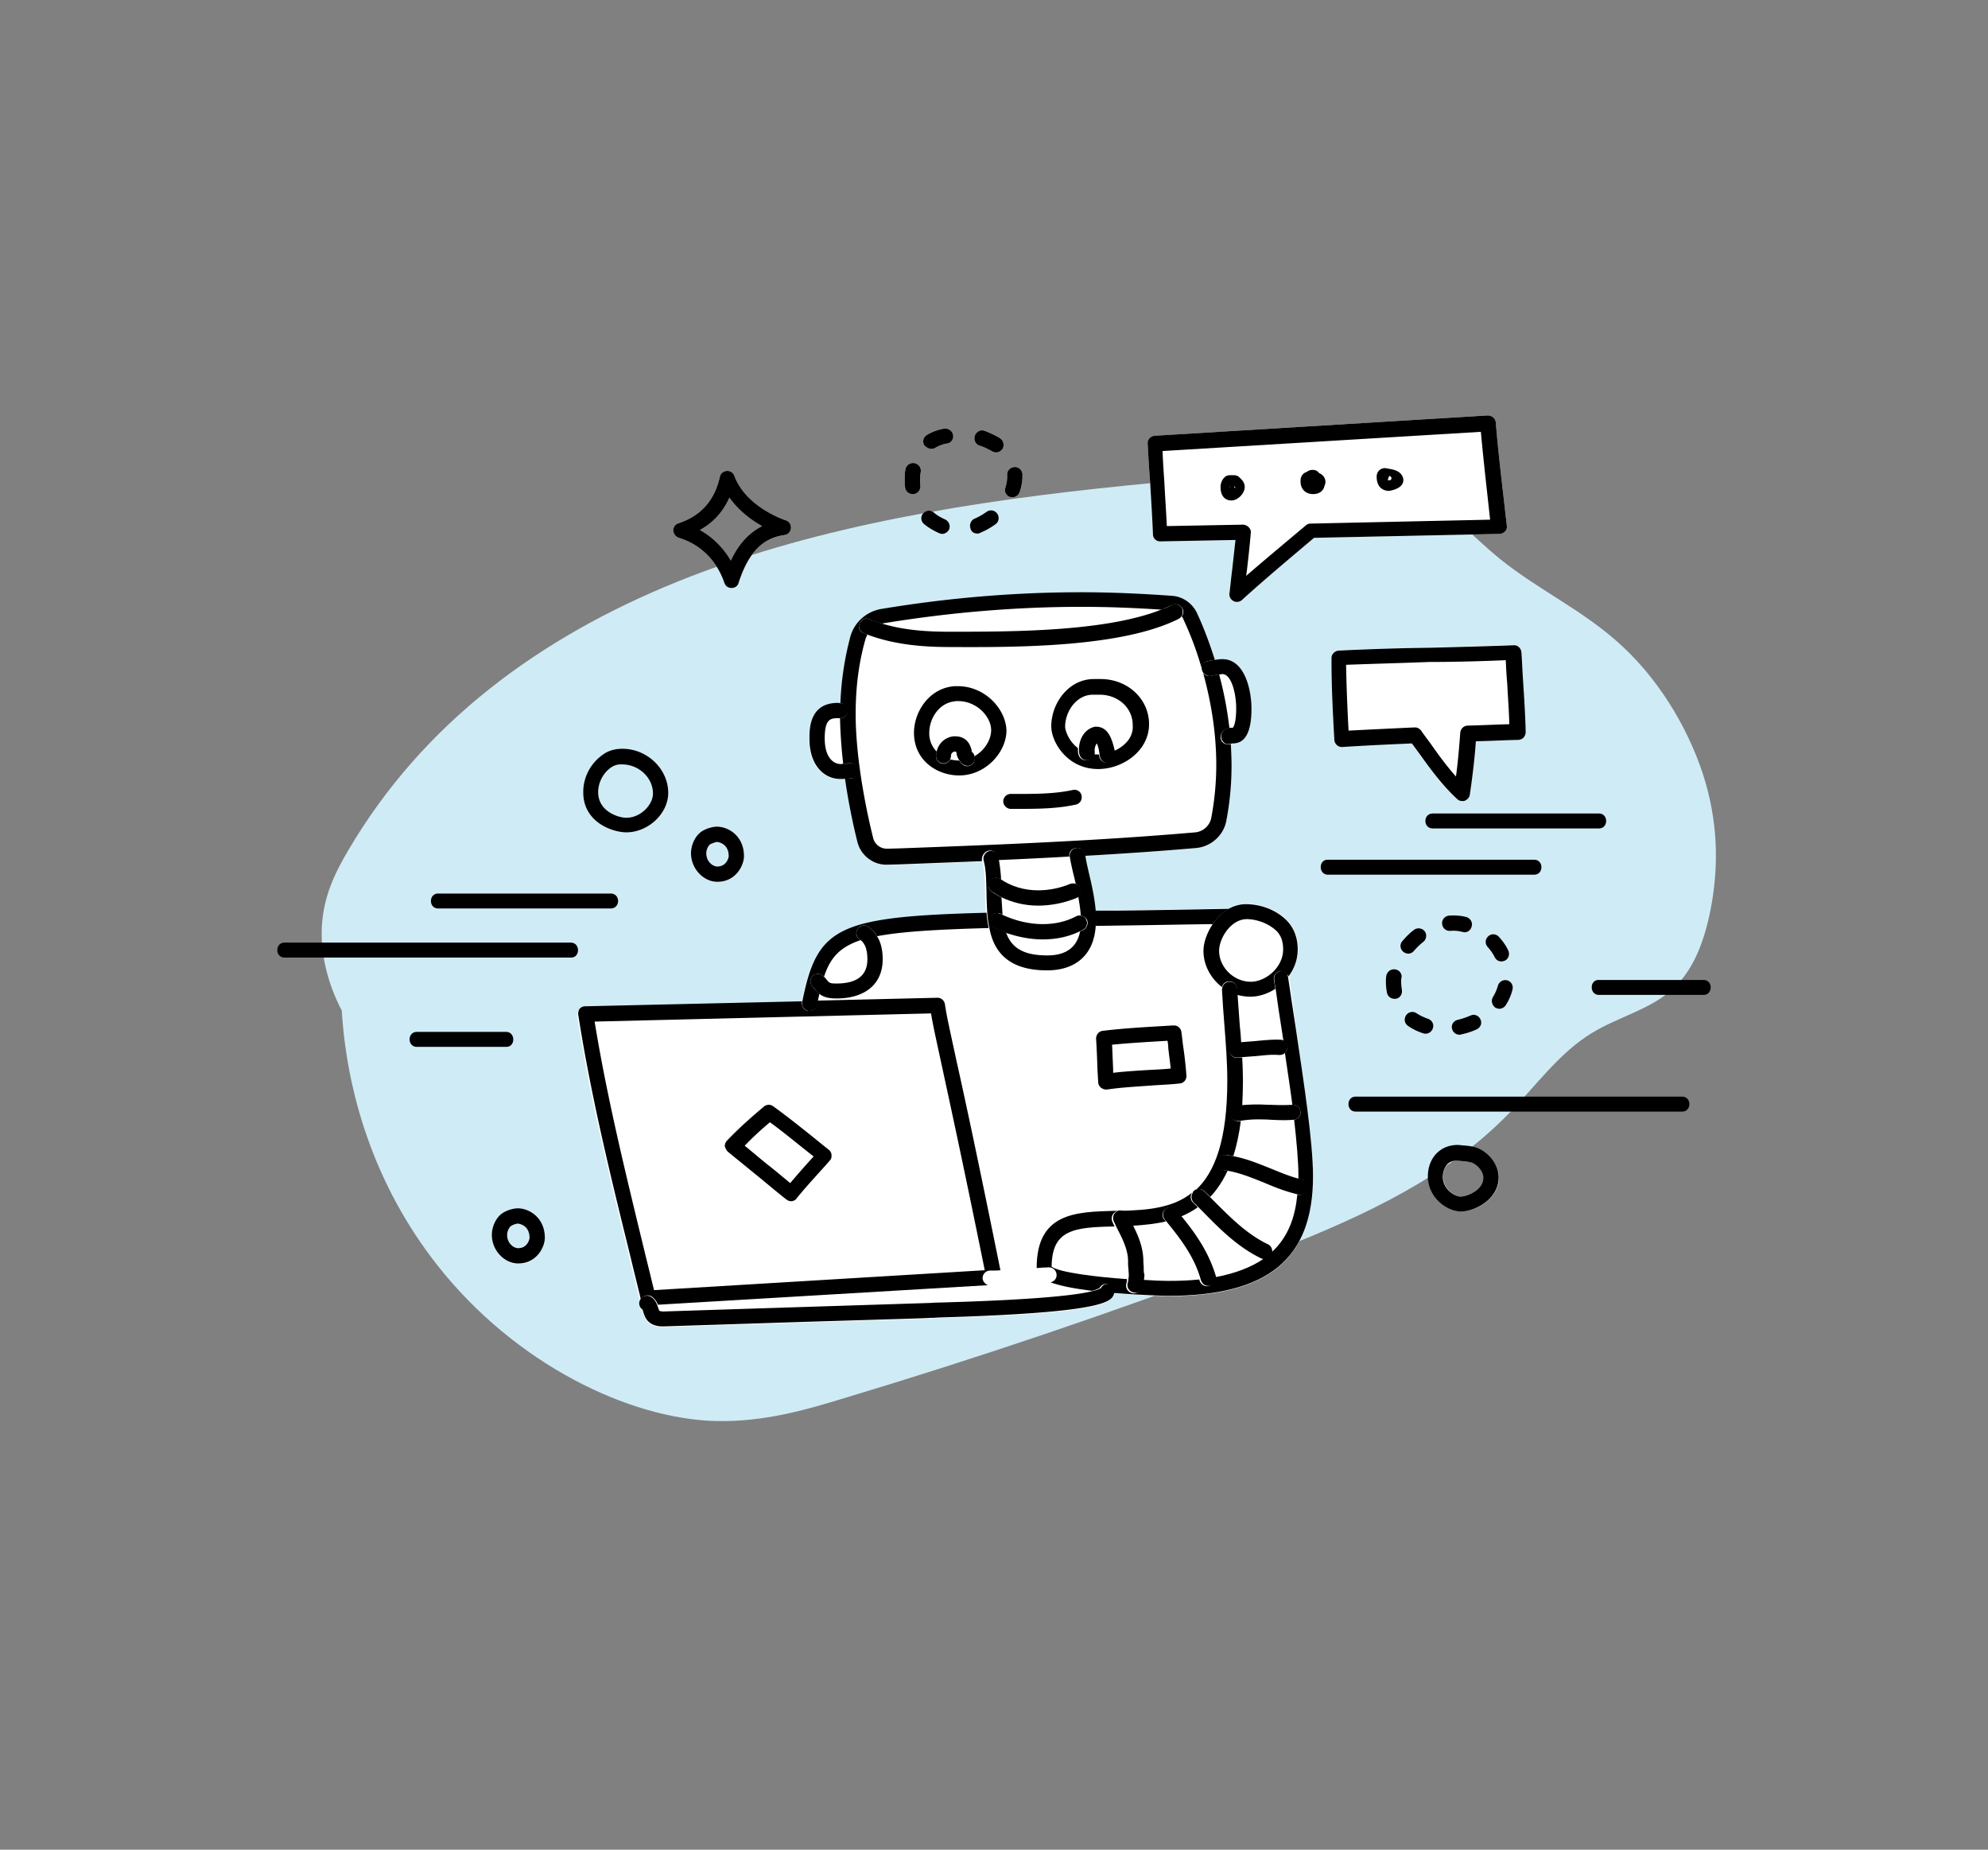 <svg xmlns="http://www.w3.org/2000/svg" viewBox="0 0 559 520"><rect x="0" y="0" width="559" height="520" fill="#808080" stroke="none"/><style>.st1{fill:#fff}</style><g id="Layer_1"><path d="M192.8 162.6c-.8.3-1.7.7-2.5 1-38.3 15.5-71.3 39.5-92.4 75.5-3.6 6.1-6.9 12.7-7.4 21.3-.4 7 1.3 15.5 5.6 23.7 1.4 22.8 8.9 48.7 26.8 71.5 22 28 54.1 43.3 78.4 43.9 13.3.3 24.9-3 36.3-6.5 37.9-11.4 75.1-24 111.5-37.7 3.5-1.3 7.1-2.7 10.6-4.1 24.1-9.5 47.3-20.3 64.8-38.4 7.6-7.8 14-16.9 23.3-22.5 7.6-4.6 17-6.7 23.2-12.9 5.4-5.2 8.3-13.1 10-21.7 2-10.4 2.4-22.4-1.4-35.6-3.8-13.2-12-27.8-23.3-38.3-10.9-10.2-23.3-15.6-34.7-24.8-7.1-5.8-13.8-13.3-21.3-17.7-7.8-4.7-15.3-5.3-22.2-5.5-21.2-.8-41.5.7-61.4 2.7-43.7 4.4-86.2 11.3-123.9 26.1" fill="#cfebf6"/><path class="st1" d="M190.9 151.2c6.1 1.9 10.6 6.3 12.8 12.7.3.9 1.1 1.4 2 1.4 1 0 1.8-.6 2-1.5 3.4-10.5 8.4-12.7 12.9-13.4 1-.1 1.7-.9 1.8-1.9.1-1-.5-1.9-1.4-2.2-2.6-.9-11.5-4.6-14.5-12.5-.3-.9-1.2-1.5-2.2-1.4-.9.1-1.7.7-1.9 1.7-1.5 6.6-5.3 10.9-11.6 13-.9.3-1.5 1.1-1.5 2 .1 1 .7 1.8 1.6 2.1zm14.2-11.3c2.2 3.1 5.4 5.9 9.2 8-3.7 1.9-6.6 5-8.8 9.7-2.1-3.6-5.1-6.6-8.7-8.6 3.8-2.1 6.5-5.1 8.3-9.1zM415.8 323c-1.6-.7-3.2-.8-4.6-.9l-.8-.1c-5.1-.4-8.8 3.4-8.8 8.7 0 6.1 5.5 9.9 9.3 9.9 3.7 0 10.6-3.3 10.6-9.6-.1-3.8-3-6.8-5.7-8zm-5 13.4c-1.5 0-5-1.9-5-5.6 0-2.2 1.2-4.5 3.8-4.5h.4l.9.1c1.2.1 2.3.2 3.2.5 1.5.7 3.1 2.4 3.1 4.2-.1 3.4-4.8 5.3-6.4 5.3zm17.3-144.6c-.2-2.8-.3-5.7-.5-8.5-.1-1.2-1.1-2.1-2.2-2-7.8.3-15.7.5-23.4.7-8.4.2-17 .5-25.6.8-1.1.1-2 1-2 2.1v1c0 6.4.3 13.2.8 22 .1 1.2 1.1 2.1 2.3 2 6.2-.4 12.6-.7 19.5-1 .7.9 1.3 1.8 2 2.7 3.2 4.5 6.6 9.1 10.7 12.9.4.4.9.6 1.5.6.2 0 .5 0 .7-.1.7-.3 1.3-.9 1.4-1.7.6-4.1 1.3-9.4 1.7-15 4-.1 7.9-.3 11.9-.4 1.2 0 2.1-1 2.1-2.2-.4-4.7-.7-9.4-.9-13.9z"/><path class="st1" d="M412.7 204.1c-1.1 0-2 .9-2.1 2-.3 4.3-.7 8.6-1.2 12.3-2.5-2.8-4.8-5.9-7.1-9.2-.9-1.2-1.8-2.4-2.7-3.7-.4-.5-1-.9-1.7-.9h-.1c-6.6.3-12.7.6-18.6.9-.4-7.2-.6-13.1-.7-18.5 7.9-.3 15.8-.5 23.5-.8 7-.2 14.2-.4 21.3-.7.1 2.1.2 4.3.4 6.4.2 3.8.5 7.7.6 11.6-3.8.3-7.7.4-11.6.6zm-88.5-53.9a2 2 0 0 0 2.2 2l21-.4-.9 8.1c-.3 2.3-.5 4.6-.8 7-.1.9.4 1.7 1.2 2.1.3.2.6.2 1 .2.5 0 1-.2 1.4-.6 6.4-5.8 13.1-11.4 19.6-16.9l.6-.5 52.1-1.1c.6 0 1.2-.3 1.6-.7.4-.4.6-1 .5-1.6l-1.2-10.5c-.7-6.1-1.4-12.3-1.9-18.5-.1-1.2-1.1-2-2.3-2l-93.6 5.7c-1.2.1-2.1 1.1-2 2.2.2 3.6.4 7.2.7 10.9.3 5 .6 9.8.8 14.6z"/><path class="st1" d="M416.4 121.4c.5 5.5 1.1 11.1 1.7 16.5l.9 8.2-50.5 1.1c-.5 0-1 .2-1.3.5l-1.2 1c-5.1 4.3-10.4 8.7-15.6 13.2.1-.5.1-.9.2-1.4.4-3.5.8-7 1.1-10.6.1-.6-.1-1.2-.6-1.7-.4-.4-1-.7-1.6-.7l-21.4.4c-.2-4.2-.5-8.3-.7-12.4-.2-2.9-.4-5.8-.5-8.7l89.5-5.4z"/><path class="st1" d="M346.2 140.7c2 0 3.8-2.1 3.8-3.8 0-1.4-1-2.2-1.4-2.6l-.1-.1c-.4-.4-.9-.6-1.5-.6h-1.2c-.6 0-1.1.2-1.5.6-.7.7-1.1 1.7-1.1 2.7 0 3.5 2.3 3.8 3 3.8zm.8-4c.2.1.3.3.4.4 0 0 0 .1-.1.1l-.3-.3v-.2zm-1.2-.2v.4l-.1.1v-.1c.1-.2.1-.3.1-.4zm23.4 2.4c2.2 0 3-1.3 3.2-2.2.1-.3.3-.7.3-1.2 0-.4-.1-1.8-1.8-2.5-.4-.6-1-.9-1.8-.9s-1.3.3-1.7.6c-.4.1-.7.3-1 .6-.8.8-.7 1.8-.7 2.3.1 1.9 1.4 3.3 3.5 3.3zm21.4-.9s4-.5 4-3c0-.2 0-.5-.1-.7-.6-1.9-2.6-2.3-3.9-2.5l-.5-.1c-.2 0-.4-.1-.6-.1-1.4 0-2.4 1-2.4 2.4v.2c.1 3.4 2.5 3.8 3.5 3.8zm.1-4.2c.3.1.5.3.6.6-.1.2-.1.4-.3.6h-.8c.2-.6.3-1 .5-1.2zM176.1 234c6.2 0 11.8-5.3 11.8-11.1 0-6.7-5.9-12.4-12.9-12.4-2 0-3.9.5-5.4 1.6-3.4 2.3-5.6 6.3-5.6 10.5-.1 8.6 8.3 11.4 12.1 11.4zm-4.2-18.3a5 5 0 0 1 3-.8c4.7 0 8.7 3.7 8.7 8.2 0 3.1-3.4 6.8-7.5 6.8-2.1 0-7.9-1.7-7.9-7.2 0-2.8 1.5-5.5 3.7-7zm29.7 16.7c-1.2 0-2.8.5-3.7 1-2.1 1-3.6 3.8-3.6 6.5 0 4.3 3.5 8 7.4 8 5.3 0 7.5-4.7 7.5-7.2 0-5.7-4.4-8.3-7.6-8.3zm.1 11.2c-1.3 0-3.1-1.4-3.1-3.7 0-1.4.9-2.5 1.2-2.6.7-.3 1.5-.6 1.8-.6 0 0 3.3.2 3.3 4 0 .4-.6 2.9-3.2 2.9zm-56.1 96.2c-1.2 0-2.8.5-3.7 1-2.1 1-3.6 3.8-3.6 6.5 0 4.3 3.5 8 7.4 8 5.3 0 7.5-4.7 7.5-7.2 0-5.8-4.4-8.3-7.6-8.3zm.1 11.1c-1.3 0-3.1-1.4-3.1-3.7 0-1.4.9-2.5 1.2-2.6.7-.4 1.5-.6 1.8-.6 0 0 3.3.2 3.3 4 0 .4-.6 2.9-3.2 2.9zm59.1-27l8.1 6.6c2.7 2.2 5.4 4.5 8.2 6.7.4.3.9.5 1.3.5h.2c.6-.1 1.1-.3 1.4-.8 2.5-3.1 5.2-6 7.8-8.9l1.5-1.7c.4-.4.6-1 .5-1.6 0-.6-.3-1.1-.8-1.5l-2-1.6c-4.8-3.9-9.7-7.8-13.6-10.6-.8-.6-1.9-.5-2.6.1-3.2 2.7-6.9 5.9-10.4 9.6-.4.4-.6 1-.6 1.6.3.7.5 1.2 1 1.6zm11.7-8.4c3.6 2.6 7.8 6.1 12 9.4l.3.2c-2.2 2.4-4.4 4.9-6.6 7.5-2.2-1.8-4.3-3.6-6.5-5.3-2.1-1.7-4.2-3.5-6.3-5.2 2.4-2.5 4.8-4.7 7.1-6.6zm52.8-122.6c-.6 0-1.2 0-1.7.1-6.6.9-10.6 7.3-10.6 13 0 7.8 6.5 12 12.7 12 7.6 0 13.3-6.7 13.3-12.6-.1-5.9-5.9-12.5-13.7-12.5zm.4 20.9c-.7 0-1.6-.1-2.4-.3.1-.3.2-.6.2-.9 0-.8.7-1.2 1-1.2h.4c.1.1.2.5.2.7.1.5.3 1.1.6 1.7zm4.3-1.2c-.1-.4-.3-.8-.7-1.1-.1-.1-.1-.4-.2-.6-.3-1.2-1.1-3.9-4.7-3.9-2.2 0-4.5 1.6-5.1 4.2a7.2 7.2 0 0 1-2.1-5.3c0-3.9 2.6-8.2 6.9-8.8.4-.1.8-.1 1.2-.1 5.3 0 9.3 4.4 9.3 8.2.1 2.6-1.6 5.7-4.6 7.4zm35.5-21.7h-1.9c-7.2 0-12 6.9-12 13.3 0 4.3 4.4 12 13.2 12 6.9 0 14.3-5.1 14.3-12.6 0-7.1-6-12.7-13.6-12.7zm-.8 21.1c-.4 0-.7 0-1.1-.1 0-.2.1-.5 0-.7v-.4c0-.8.3-1.5.6-1.9.4.7.7 2.3.8 3.2 0-.1-.2-.1-.3-.1zm4.6-.9c-.5-2.6-1.4-6.7-5-6.7-.2 0-.5 0-.7.1-2.7.8-4 3.5-4.1 5.9-2.6-1.9-3.6-5-3.6-6 0-4.3 3.2-9 7.8-9h1.9c5.2 0 9.3 3.7 9.3 8.5-.1 3.4-2.7 5.9-5.6 7.2zm-11.7 11c-4.6 1-9.6 1.1-14.7 1.1h-2.7c-1.2 0-2.1 1-2.1 2.1s1 2.1 2.1 2.1h2.7c5.4 0 10.6-.1 15.6-1.2a2.1 2.1 0 0 0 1.6-2.6c-.2-1.1-1.4-1.8-2.5-1.5zm7.2 82.1c0 .6.3 1.2.8 1.6.4.3.9.5 1.4.5h.3c4-.6 8.1-.8 12.1-1.1 2.7-.2 5.6-.3 8.3-.6 1.2-.1 2-1.1 1.9-2.3-.2-2.7-.5-5.4-.9-8.1-.2-1.3-.3-2.7-.5-4-.1-1.1-1.1-2-2.2-1.9h-.4c-6.4.4-13 .7-19.5 1.5-1.1.1-1.9 1.1-1.9 2.2.2 2.9.3 5.9.4 8.8l.2 3.4zm19.5-11.6c.1.7.2 1.4.2 2 .2 1.9.5 3.9.7 5.8-2 .2-4.1.3-6.1.4-3.3.2-6.7.4-10.1.8v-1l-.3-6.9c5.2-.5 10.4-.8 15.6-1.1z"/><path class="st1" d="M362.5 274.8c0-.1 0-.2-.1-.4 1.6-2.1 2.6-4.7 2.6-7.6 0-3.6-1.3-6.6-3.7-8.7-2.7-2.4-6.3-3.8-10.2-4-2.1-.1-3.9.4-5.5 1.3h-.4c-10.4.2-21.2.4-30.7.5l-6.5.1c-.3-3.5-1.1-7.2-1.9-10.5-.4-1.8-.8-3.4-1-4.9 10.5-.6 20.9-1.3 31.3-2.2 4.1-.4 7.6-3.5 8.4-7.5 1-5.1 1.5-10.4 1.5-15.7 0-2-.1-4-.2-6 .1 0 .2-.1.3-.1h.2c3.5 0 5.2-3.3 5.2-9.8 0-4.8-1.7-13.9-8.2-13.9-.6 0-1.3.1-2 .2-1.4-4.4-3-8.8-5-13.1-1.3-2.8-4-4.7-7.1-4.9-8.4-.6-17-1-25.5-1-18.7 0-37.6 1.6-56.2 4.7-4.2.7-7.6 3.8-8.7 7.8a85.1 85.1 0 0 0-2.8 18.7c-.3 0-.5-.1-.8-.1-8 0-8 7.3-8 10 0 7.9 4.4 11.4 8.7 11.4.5 0 1 0 1.5-.1 1.1 7.6 2.6 14.3 3.5 17.8.9 3.7 4.3 6.4 8.1 6.4h.3l3.5-.1 23.1-.9c.7 2.5.7 5.6.8 9 0 1.8.1 3.7.2 5.6-42 1.1-47.6 4-51.8 24.9l-61 1.4c-.6 0-1.2.3-1.6.8-.4.5-.6 1.1-.5 1.7 3.6 23.1 9.3 46.2 14.8 68.5.9 3.8 1.9 7.7 2.8 11.5-.5.9-.3 2.1.6 2.7.1.1.2.5.3.8.4 1.3 1.2 4 5.5 4l28-.9c21.3-.7 46.9-1.4 47.1-1.5.4 0 1.2 0 2.2-.1 48.2-1.4 49-4.6 49.6-6.9v-.1c7.6.6 14.5.8 15.2.8 28.2 0 40.8-10.4 40.8-33.6 0-9.7-2.6-26.5-4.8-41.3-.5-5.4-1.3-10.5-1.9-14.7z"/><path class="st1" d="M358.7 278c.5 3.7 1.1 7.8 1.8 12.1.1.9.3 1.8.4 2.6-.3-.2-.6-.3-.9-.3-2.5-.2-5 .1-7.3.3l-3.8.3c-.1-1.7-.2-3.3-.4-4.9l-.6-8.4c1.2.3 2.4.5 3.7.5 2.4 0 4.9-.8 7.1-2.2zm-10 37.1c1.4-.2 2.9-.4 4.8-.4 1.3 0 2.5 0 3.8.1 2.2.1 4.3.2 6.4 0h.2c.7 6.2 1.2 11.7 1.2 15.9v.7c-2.7-.7-5.3-1.8-8-2.9-3.4-1.4-6.8-2.8-10.6-3.6 1-2.8 1.7-6 2.2-9.8zm14.8-4.5c-2 .1-4 0-6 0-1.3 0-2.6-.1-4-.1-1.7 0-3.1.1-4.4.2.1-2.2.2-4.5.2-7 0-2.2-.1-4.3-.2-6.5l4-.3c2.2-.2 4.3-.5 6.5-.3.7 0 1.3-.2 1.7-.7.8 5 1.5 10 2.2 14.7zm-13-52.2h.4c2.1.1 5.1.8 7.7 3 1.5 1.3 2.2 3.1 2.2 5.5 0 5.1-4.9 9.1-9.1 9.1-4.8 0-8.9-4.1-8.9-8.7-.1-3.5 3.3-8.9 7.7-8.9zm-69-6.1c3.1 1.5 6.6 2.4 10.4 2.4 3.5 0 7.2-.7 10.7-2.1.3-.1.5-.3.7-.4.3 1.8.6 3.6.7 5.3-.4 0-.8 0-1.2.2-2.8 1.5-6 2.2-9.4 2.2-3.7 0-7.7-.9-11.5-2.7-.3-1.6-.3-3.2-.4-4.9zm19.3-11.5c.3 1.8.7 3.6 1.2 5.6.1.7.3 1.4.5 2.1-.5-.2-1-.2-1.6 0-2.9 1.2-6 1.8-9 1.8-3.9 0-7.5-1.1-10.5-3.1-.1-1.9-.3-3.7-.6-5.4 6.6-.3 13.3-.6 20-1zm-7.5 23.3c3.7 0 7.1-.7 10.3-2.2-.9 4.4-3.9 6.7-9.2 6.7-7 0-10.1-2.3-11.6-6.4 3.5 1.2 7 1.9 10.5 1.9zm50.3-74.5c2.6 0 3.9 5.6 3.9 9.6 0 4.8-1 5.6-1 5.5h-.8c-.6-5-1.5-10-2.9-15.1h.8zm-95.1-14.3c18.3-3 37-4.6 55.5-4.6 7.5 0 15 .3 22.5.8-15.7 6.2-41.8 6.2-59.5 6.2-5.6 0-12.5-.3-19-2.3.2 0 .4-.1.5-.1zm-12.2 39.5c-2.1 0-4.5-1.9-4.5-7.2 0-5.3 1.5-5.7 3.7-5.7h.7c.1 4.2.4 8.6.9 12.8-.2 0-.5.1-.8.1z"/><path class="st1" d="M253.1 238.6l-3.5.1h-.2c-1.9 0-3.5-1.3-3.9-3.1-1.5-6-4.9-21.3-4.9-34.8 0-7.6.9-14.4 2.7-20.8.1-.5.4-1 .6-1.5 7.9 3 16.4 3.5 23.1 3.5 19.3 0 48.4 0 64.4-8 .3-.2.6-.4.8-.7.2.3.4.5.5.9 2.1 4.5 3.8 9.1 5.1 13.7 0 .2 0 .4.1.6.1.3.2.6.4.8 2.4 8.6 3.7 17.4 3.7 25.8 0 5.1-.5 10.1-1.4 14.9a5.1 5.1 0 0 1-4.5 4.1c-27.6 2.4-55.8 3.5-83 4.5zM242 264.3c1.3 1 1.9 2.8 1.9 5.4 0 4.5-2.9 6.8-8.7 6.8-1.9 0-2-.2-2.7-1-.2-.3-.5-.6-.8-.9 1.7-5.2 4.3-8.3 10.3-10.3zm-74.8 22.8l94.6-2.2c.5 3.2 1.4 7.1 2.9 14.1 2.2 10.2 5.9 27 12.2 58.1l-93 5.6c-.8-3.3-1.6-6.6-2.4-9.8-5.2-21.5-10.7-43.7-14.3-65.8z"/><path class="st1" d="M263.8 366.2c-1.1 0-1.9.1-2.2.1l-47.1 1.5-27.9.9c-.9 0-1.2-.2-1.2-.2-.1-.1-.2-.5-.3-.8-.1-.2-.2-.5-.3-.8l92.8-5.5c-.8-.3-1.5-1.1-1.5-2 0-1.2 1-2.1 2.1-2.1 1 0 1.9 0 2.9-.1-6.4-31.7-10.1-48.8-12.4-59.1-1.8-8.4-2.7-12.2-3.2-15.7-.2-1.1-1.1-1.8-2.1-1.8l-33.7.8c.1-.7.3-1.3.4-1.9 1 .8 2.3 1.3 4.8 1.3 8.1 0 13-4.1 13-11.1 0-2.6-.5-4.8-1.6-6.5 6.8-1.3 16.7-1.9 31.4-2.3 1.4 6.4 5.2 11.9 16.3 11.9 8.2 0 13.2-4.5 13.7-12.5l6.5-.1c8.2-.1 17.4-.3 26.4-.4-1.6 2.4-2.6 5.2-2.6 7.5 0 4.1 2.1 7.8 5.2 10.2 0 .2-.1.4-.1.6.1 3.4.4 6.9.7 10.3.4 5.1.8 10.3.8 15.4 0 16.7-3.5 25.7-8.7 30.6-.3.1-.5.3-.7.5-.1.1-.2.2-.2.4-5.5 4.4-12.7 4.9-19.9 5.1h-1.7c-10.8.3-21.9.5-21.9 16v.1c1.1-.1 2.2-.2 3.3-.2 1.2-.1 2.2.8 2.3 2 .1 1.1-.7 2-1.7 2.2 2.4.9 6.1 1.7 11.7 2.4-3.7 1-14.5 2.5-43.3 3.3z"/><path class="st1" d="M317.3 359.5c-8.8-.6-19.1-1.9-21.2-3.5.1-10.4 6.2-11.1 17.7-11.3 0 .1.1.2.1.2 1.7 3.3 3.3 6.4 3.3 9.7 0 .7 0 1.4.1 2 0 .6.1 1.2.1 1.8 0 .5-.1.8-.1 1.1zm11.4.5c-1.6 0-4.2-.1-7.1-.3 0-.4.1-.8.1-1.3 0-.7 0-1.4-.1-2.1 0-.6-.1-1.2-.1-1.8 0-3.8-1.4-7.1-2.9-10.1 3.1-.2 6.2-.5 9.3-1.2 4.1 5 7.9 10 9.7 16.3-2.8.4-5.7.5-8.9.5zm26.9-6.2c-3.4 2.3-7.8 4.1-13.8 5.2v-.2c-1.8-6.6-5.5-11.9-9.5-16.9 1.6-.7 3.2-1.5 4.7-2.6l1 1c4.9 5 10 10.2 16.7 13.4.2.1.5.1.9.1.8 0 1.6-.4 1.9-1.2-.4.8-1.1 1.2-1.9 1.2zm2-1.6c.2-1-.2-2-1.2-2.4-6-2.9-10.6-7.6-15.5-12.5l-.8-.8c1.8-1.9 3.5-4.4 4.9-7.4 3.6.6 7 2 10.5 3.4 3 1.3 6.1 2.5 9.5 3.3-.6 6.1-2.4 11.9-7.4 16.4zm-101-213.3h.3c1.2-.1 2-1.2 1.9-2.4-.1-.5-.1-1.1-.1-1.6 0-.7.1-1.5.2-2.2.2-1.2-.6-2.3-1.8-2.5-1.2-.2-2.3.6-2.5 1.8-.2.9-.2 1.9-.2 2.9 0 .7 0 1.4.1 2.1.1 1.1 1 1.9 2.1 1.9zm5.3-12.7c.4 0 .8-.1 1.1-.3 1-.6 2.1-1 3.2-1.2h.1c1.2-.2 1.9-1.3 1.7-2.4-.2-1.2-1.3-1.9-2.5-1.8-1.8.3-3.4.9-4.9 1.8-1 .6-1.3 1.9-.7 2.9.6.6 1.3 1 2 1zm2.2 23.7c.3.1.5.2.8.2.8 0 1.6-.5 2-1.3.4-1.1-.1-2.3-1.2-2.8-1.1-.5-2.2-1.1-3.1-1.9-.9-.8-2.2-.7-3 .2-.8.9-.7 2.2.2 3 1.2 1 2.7 1.9 4.3 2.6zm10.7.1c.3 0 .5 0 .8-.2 1.5-.6 2.9-1.4 4.3-2.4 1-.7 1.2-2 .5-3s-2-1.2-3-.5c-1.1.8-2.2 1.4-3.3 1.9-1.1.4-1.6 1.7-1.2 2.8.2.9 1 1.4 1.9 1.4zm.7-24.7c1.3.4 2.4 1 3.5 1.6.4.2.8.3 1.1.3.7 0 1.4-.4 1.8-1 .6-1 .3-2.3-.7-3-1.3-.8-2.8-1.5-4.4-2.1-1.1-.4-2.3.3-2.7 1.4-.4 1.3.3 2.5 1.4 2.8zm8.5 14.4c.2.1.5.1.7.1.9 0 1.7-.6 2-1.4.5-1.5.8-3 .8-4.4v-.7c-.1-1.2-1.1-2.1-2.3-2-1.2.1-2.1 1.1-2 2.3v.5c0 1-.2 2-.5 3-.4 1 .2 2.3 1.3 2.6zm125.9 147c-1.2.3-1.9 1.4-1.6 2.5.2 1 1.1 1.7 2.1 1.7.2 0 .3 0 .5-.1 1.5-.3 3-.8 4.3-1.4 1.1-.5 1.6-1.7 1.1-2.8-.5-1.1-1.7-1.6-2.8-1.1-1.2.5-2.3.9-3.6 1.2zm-7 2.4c.4-1.1-.3-2.3-1.4-2.7-1.1-.4-2.2-.9-3.1-1.5-1-.7-2.3-.5-3 .5-.7 1-.5 2.3.5 3 1.3.9 2.7 1.6 4.3 2.1.2.1.4.1.7.1.9 0 1.7-.6 2-1.5zm20.9-13.5c-1.1-.3-2.3.4-2.6 1.5-.3 1.1-.8 2.2-1.4 3.2-.6 1-.3 2.3.7 3 .4.2.8.3 1.1.3.7 0 1.4-.4 1.8-1 .9-1.4 1.5-2.8 1.9-4.4.3-1.2-.4-2.3-1.5-2.6zm-11.5-17.8c-1.5-.4-3.2-.5-4.8-.4-1.2.1-2.1 1.1-2 2.3.1 1.2 1.1 2.1 2.3 2 1.2-.1 2.3 0 3.4.3h.1c.2 0 .3.1.5.1 1 0 1.8-.7 2-1.6.4-1.2-.4-2.4-1.5-2.7zm9.9 12.6c.3 0 .6-.1.9-.2 1.1-.5 1.5-1.8 1-2.9-.7-1.4-1.6-2.7-2.6-3.9-.8-.9-2.1-1-3-.2-.9.8-1 2.1-.2 3 .8.9 1.5 1.9 2 2.9.4.9 1.2 1.3 1.9 1.3zm-24.7-3.1c.8-.9 1.7-1.8 2.6-2.5.9-.7 1.1-2.1.4-3a2.2 2.2 0 0 0-3-.4c-1.2.9-2.3 2-3.3 3.2-.8.9-.6 2.3.3 3 .4.3.9.5 1.4.5.6 0 1.2-.3 1.6-.8zm-3.4 8.7c0-.4 0-.8.1-1.2.1-1.2-.7-2.2-1.9-2.4-1.2-.1-2.2.7-2.4 1.9-.1.5-.1 1.1-.1 1.6 0 1.1.1 2.1.3 3.1.2 1 1.1 1.7 2.1 1.7h.4c1.2-.2 1.9-1.4 1.7-2.5-.2-.7-.2-1.4-.2-2.2z"/><path d="M190.9 151.2c6.1 1.9 10.6 6.3 12.8 12.7.3.9 1.1 1.4 2 1.4 1 0 1.8-.6 2-1.5 3.4-10.5 8.4-12.7 12.9-13.4 1-.1 1.7-.9 1.8-1.9.1-1-.5-1.9-1.4-2.2-2.6-.9-11.5-4.6-14.5-12.5-.3-.9-1.2-1.5-2.2-1.4-.9.1-1.7.7-1.9 1.7-1.5 6.6-5.3 10.9-11.6 13-.9.3-1.5 1.1-1.5 2 .1 1 .7 1.8 1.6 2.1zm14.2-11.3c2.2 3.1 5.4 5.9 9.2 8-3.7 1.9-6.6 5-8.8 9.7-2.1-3.6-5.1-6.6-8.7-8.6 3.8-2.1 6.5-5.1 8.3-9.1zm196.4 190.8c0 6.1 5.5 9.9 9.3 9.9 3.7 0 10.6-3.3 10.6-9.6 0-3.8-2.9-6.9-5.6-8.1-1.6-.7-3.2-.8-4.6-.9l-.8-.1c-5.2-.3-8.9 3.5-8.9 8.8zm8-4.4h.4l.9.1c1.2.1 2.3.2 3.2.5 1.5.7 3.1 2.4 3.1 4.2 0 3.5-4.7 5.3-6.4 5.3-1.5 0-5-1.9-5-5.6.1-2.3 1.2-4.5 3.8-4.5zm-33.1-143.4c-1.1.1-2 1-2 2.1v1c0 6.4.3 13.2.8 22 .1 1.2 1.1 2.1 2.3 2 6.2-.4 12.6-.7 19.5-1 .7.9 1.3 1.8 2 2.7 3.2 4.5 6.6 9.1 10.7 12.9.4.4.9.6 1.5.6.2 0 .5 0 .7-.1.7-.3 1.3-.9 1.4-1.7.6-4.1 1.3-9.4 1.7-15 4-.1 7.9-.3 11.9-.4 1.2 0 2.1-1 2.1-2.2-.1-4.6-.4-9.3-.7-13.9-.2-2.8-.3-5.7-.5-8.5-.1-1.2-1.1-2.1-2.2-2-7.8.3-15.7.5-23.4.7-8.6.1-17.3.4-25.8.8zm47 2.7c.1 2.1.2 4.3.4 6.4.2 3.8.5 7.7.6 11.6-3.9.1-7.8.3-11.7.4-1.1 0-2 .9-2.1 2-.3 4.3-.7 8.6-1.2 12.3-2.5-2.8-4.8-5.9-7.1-9.2-.9-1.2-1.8-2.4-2.7-3.7-.4-.5-1-.9-1.7-.9h-.1c-6.6.3-12.7.6-18.6.9-.4-7.2-.6-13.1-.7-18.5 7.9-.3 15.8-.5 23.5-.8 7.1 0 14.3-.2 21.4-.5zm-99.2-35.4a2 2 0 0 0 2.2 2l21-.4-.9 8.1c-.3 2.3-.5 4.6-.8 7-.1.9.4 1.7 1.2 2.1.3.2.6.2 1 .2.5 0 1-.2 1.4-.6 6.4-5.8 13.1-11.4 19.6-16.9l.6-.5 52.1-1.1c.6 0 1.2-.3 1.6-.7.4-.4.6-1 .5-1.6l-1.2-10.5c-.7-6.1-1.4-12.3-1.9-18.5-.1-1.2-1.1-2-2.3-2l-93.6 5.7c-1.2.1-2.1 1.1-2 2.2.2 3.6.4 7.2.7 10.9.3 5 .6 9.8.8 14.6zm92.2-28.8c.5 5.5 1.1 11.1 1.7 16.5l.9 8.2-50.5 1.1c-.5 0-1 .2-1.3.5l-1.2 1c-5.1 4.3-10.4 8.7-15.6 13.2.1-.5.1-.9.2-1.4.4-3.5.8-7 1.1-10.6.1-.6-.1-1.2-.6-1.7-.4-.4-1-.7-1.6-.7l-21.4.4c-.2-4.2-.5-8.3-.7-12.4-.2-2.9-.4-5.8-.5-8.7l89.5-5.4z"/><path d="M346.2 140.7c2 0 3.8-2.1 3.8-3.8 0-1.4-1-2.2-1.4-2.6l-.1-.1c-.4-.4-.9-.6-1.5-.6h-1.2c-.6 0-1.1.2-1.5.6-.7.7-1.1 1.7-1.1 2.7 0 3.5 2.3 3.8 3 3.8zm.8-4c.2.1.3.3.4.4 0 0 0 .1-.1.1l-.3-.3v-.2zm-1.2-.2v.4l-.1.1v-.1c.1-.2.1-.3.1-.4zm23.4 2.4c2.2 0 3-1.3 3.2-2.2.1-.3.3-.7.3-1.2 0-.4-.1-1.8-1.8-2.5-.4-.6-1-.9-1.8-.9s-1.3.3-1.7.6c-.4.1-.7.3-1 .6-.8.8-.7 1.8-.7 2.3.1 1.9 1.4 3.3 3.5 3.3zm21.4-.9s4-.5 4-3c0-.2 0-.5-.1-.7-.6-1.9-2.6-2.3-3.9-2.5l-.5-.1c-.2 0-.4-.1-.6-.1-1.4 0-2.4 1-2.4 2.4v.2c.1 3.4 2.5 3.8 3.5 3.8zm.1-4.2c.3.1.5.3.6.6-.1.2-.1.4-.3.6h-.8c.2-.6.3-1 .5-1.2zM176.1 234c6.2 0 11.8-5.3 11.8-11.1 0-6.7-5.9-12.4-12.9-12.4-2 0-3.9.5-5.4 1.6-3.4 2.3-5.6 6.3-5.6 10.5-.1 8.6 8.3 11.4 12.1 11.4zm-4.2-18.3a5 5 0 0 1 3-.8c4.7 0 8.7 3.7 8.7 8.2 0 3.1-3.4 6.8-7.5 6.8-2.1 0-7.9-1.7-7.9-7.2 0-2.8 1.5-5.5 3.7-7zm29.7 16.7c-1.2 0-2.8.5-3.7 1-2.1 1-3.6 3.8-3.6 6.5 0 4.3 3.5 8 7.4 8 5.3 0 7.5-4.7 7.5-7.2 0-5.7-4.4-8.3-7.6-8.3zm.1 11.2c-1.3 0-3.1-1.4-3.1-3.7 0-1.4.9-2.5 1.2-2.6.7-.3 1.5-.6 1.8-.6 0 0 3.3.2 3.3 4 0 .4-.6 2.9-3.2 2.9zM153.2 348c0-5.7-4.4-8.3-7.6-8.3-1.2 0-2.8.5-3.7 1-2.1 1-3.6 3.8-3.6 6.5 0 4.3 3.5 8 7.4 8 5.3 0 7.5-4.7 7.5-7.2zm-10.6-.8c0-1.4.9-2.5 1.2-2.6.7-.4 1.5-.6 1.8-.6 0 0 3.3.2 3.3 4 0 .4-.6 2.9-3.2 2.9-1.3 0-3.1-1.4-3.1-3.7zm20-61.9c3.6 23.1 9.3 46.2 14.8 68.5.9 3.8 1.9 7.7 2.8 11.5.1-.1.1-.2.2-.3.7-.9 2.1-1.1 3-.4.9.7 1.3 1.5 1.6 2.2l92.8-5.5c-.8-.3-1.5-1.1-1.5-2 0-1.2 1-2.1 2.1-2.1 1 0 1.9 0 2.9-.1-6.4-31.7-10.1-48.8-12.4-59.1-1.8-8.4-2.7-12.2-3.2-15.7-.2-1.1-1.1-1.8-2.1-1.8l-33.7.8c-.1.4-.2.8-.2 1.2-.2 1-1.1 1.7-2.1 1.7h-.4c-1.2-.2-1.9-1.4-1.7-2.5v-.2l-61 1.4c-.6 0-1.2.3-1.6.8-.2.4-.4 1-.3 1.6zm99.2-.4c.5 3.2 1.4 7.1 2.9 14.1 2.2 10.2 5.9 27 12.2 58.1l-93 5.6c-.8-3.3-1.6-6.6-2.4-9.8-5.2-21.5-10.7-43.6-14.3-65.7l94.6-2.3z"/><path d="M204.8 323.9l8.1 6.6c2.7 2.2 5.4 4.5 8.2 6.7.4.3.9.5 1.3.5h.2c.6-.1 1.1-.3 1.4-.8 2.5-3.1 5.2-6 7.8-8.9l1.5-1.7c.4-.4.6-1 .5-1.6 0-.6-.3-1.1-.8-1.5l-2-1.6c-4.8-3.9-9.7-7.8-13.6-10.6-.8-.6-1.9-.5-2.6.1-3.2 2.7-6.9 5.9-10.4 9.6-.4.4-.6 1-.6 1.6.3.7.5 1.2 1 1.6zm11.7-8.4c3.6 2.6 7.8 6.1 12 9.4l.3.2c-2.2 2.4-4.4 4.9-6.6 7.5-2.2-1.8-4.3-3.6-6.5-5.3-2.1-1.7-4.2-3.5-6.3-5.2 2.4-2.5 4.8-4.7 7.1-6.6zm61.3-76.3c1.1-.3 2.3.3 2.6 1.5.1.4.2.8.2 1.1 6.7-.3 13.4-.6 20.1-1-.2-1.2.6-2.2 1.8-2.4 1.2-.2 2.3.6 2.5 1.8 0 .1.1.3.1.4 10.5-.6 20.9-1.3 31.3-2.2 4.1-.4 7.6-3.5 8.4-7.5 1-5.1 1.5-10.4 1.5-15.7 0-2-.1-4-.2-6-.2.1-.4.1-.7.1-.3 0-.7-.1-1-.2-1.1-.5-1.5-1.8-.9-2.9.4-.9 1.2-1.4 2.2-1.5-.6-5-1.5-10-2.9-15.1-.7.1-1.4.2-2.3.4-.8.2-1.7-.1-2.2-.8 2.4 8.6 3.7 17.4 3.7 25.8 0 5.1-.5 10.1-1.4 14.9a5.1 5.1 0 0 1-4.5 4.1c-27.6 2.4-55.8 3.5-83 4.5l-3.5.1h-.2c-1.9 0-3.5-1.3-3.9-3.1-1.5-6-4.9-21.3-4.9-34.8 0-7.6.9-14.4 2.7-20.8.1-.5.4-1 .6-1.5-.4-.1-.7-.3-1.1-.4-1.1-.5-1.6-1.7-1.1-2.8.5-1.1 1.7-1.6 2.8-1.1 1.2.5 2.3.9 3.5 1.2.2 0 .4-.1.6-.1 18.3-3 37-4.6 55.5-4.6 7.5 0 15 .3 22.5.8 1-.4 2-.9 3-1.3 1.1-.5 2.3-.1 2.9 1 .4.7.3 1.5-.2 2.2.2.3.4.5.5.9 2.1 4.5 3.8 9.1 5.1 13.7.1-.9.7-1.7 1.6-2 .8-.2 1.5-.3 2.1-.4-1.4-4.4-3-8.8-5-13.1-1.3-2.8-4-4.7-7.1-4.9-8.4-.6-17-1-25.5-1-18.7 0-37.6 1.6-56.2 4.7-4.2.7-7.6 3.8-8.7 7.8a85.1 85.1 0 0 0-2.8 18.7h.2c1.2.2 2 1.3 1.8 2.4-.2 1.1-1 1.8-2.1 1.8.1 4.2.4 8.6.9 12.8h.5c.6-.1 1.2-.1 1.7-.1 1.2 0 2.1 1 2.1 2.1s-1 2.1-2.1 2.1c-.4 0-.9 0-1.3.1h-.4c1.1 7.6 2.6 14.3 3.5 17.8.9 3.7 4.3 6.4 8.1 6.4h.3l3.5-.1 23.1-.9v-.1c-.1-1.3.6-2.5 1.7-2.8z"/><path d="M331.4 174c.3-.2.6-.4.8-.7.4-.6.5-1.4.2-2.2-.5-1.1-1.8-1.5-2.9-1-.9.5-1.9.9-3 1.3-15.7 6.2-41.8 6.2-59.5 6.2-5.6 0-12.5-.3-19-2.3-1.2-.4-2.4-.8-3.5-1.2-1.1-.5-2.3.1-2.8 1.1-.5 1.1.1 2.3 1.1 2.8.4.2.7.3 1.1.4 7.9 3 16.4 3.5 23.1 3.5 19.2.1 48.4.1 64.4-7.9zm-62.1 18.9c-.6 0-1.2 0-1.7.1-6.6.9-10.6 7.3-10.6 13 0 7.8 6.5 12 12.7 12 7.6 0 13.3-6.7 13.3-12.6-.1-5.9-5.9-12.5-13.7-12.5zm4.7 19.7c.2.6.1 1.2-.2 1.8-.4.6-1.1 1-1.8 1-.4 0-.8-.1-1.2-.4-.5-.3-.8-.8-1.1-1.2h-.1c-.7 0-1.6-.1-2.4-.3-.3.7-1.1 1.2-1.9 1.2-1.2 0-2.1-1-2.1-2.1 0-.4.1-.9.2-1.3a7.2 7.2 0 0 1-2.1-5.3c0-3.9 2.6-8.2 6.9-8.8.4-.1.8-.1 1.2-.1 5.3 0 9.3 4.4 9.3 8.2 0 2.5-1.7 5.6-4.7 7.3zm35.5-21.7h-1.9c-7.2 0-12 6.9-12 13.3 0 4.3 4.4 12 13.2 12 6.9 0 14.3-5.1 14.3-12.6 0-7.1-6-12.7-13.6-12.7zm3.8 20.2c0 .2.1.4.1.6v.2c.2 1.2-.6 2.3-1.8 2.5h-.4c-1 0-1.9-.7-2.1-1.8v-.2c0-.1 0-.2-.1-.3h-.4c-.4 0-.7 0-1.1-.1-.2.9-.8 1.6-1.8 1.7-1.2.2-2.3-.6-2.5-1.8-.1-.4-.1-.7-.1-1.1v-.5c-2.6-1.9-3.6-5-3.6-6 0-4.3 3.2-9 7.8-9h1.9c5.2 0 9.3 3.7 9.3 8.5.3 3.5-2.3 6-5.2 7.3z"/><path d="M273.2 210.9c-.3-1.2-1.1-3.9-4.7-3.9-2.2 0-4.5 1.6-5.1 4.2-.1.4-.2.8-.2 1.3 0 1.2 1 2.1 2.1 2.1.9 0 1.6-.5 1.9-1.2.1-.3.2-.6.2-.9 0-.8.7-1.2 1-1.2h.4c.1.1.2.5.2.7.1.5.3 1.1.7 1.7.3.4.6.9 1.1 1.2.4.2.8.4 1.2.4a2 2 0 0 0 1.8-1c.4-.5.4-1.2.2-1.8-.1-.4-.3-.8-.7-1.1 0 0-.1-.3-.1-.5zm35-6.6c-.2 0-.5 0-.7.1-2.7.8-4 3.5-4.1 5.9v.5c0 .4 0 .8.1 1.1.2 1.2 1.3 2 2.5 1.8.9-.1 1.6-.9 1.8-1.7 0-.2.1-.5 0-.7v-.4c0-.8.3-1.5.6-1.9.4.7.7 2.3.8 3.2 0 .1 0 .2.1.3v.2c.2 1 1.1 1.8 2.1 1.8h.4c1.2-.2 2-1.3 1.8-2.5v-.2c0-.2-.1-.4-.1-.6-.7-2.8-1.6-6.9-5.3-6.9zm-6.6 17.8c-4.6 1-9.6 1.1-14.7 1.1h-2.7c-1.2 0-2.1 1-2.1 2.1s1 2.1 2.1 2.1h2.7c5.4 0 10.6-.1 15.6-1.2a2.1 2.1 0 0 0 1.6-2.6c-.2-1.1-1.4-1.8-2.5-1.5zm-62.1-3.3c1.2 0 2.1-1 2.1-2.1s-1-2.1-2.1-2.1c-.5 0-1.1.1-1.7.1h-.5c-.3 0-.6.1-.9.1-2.1 0-4.5-1.9-4.5-7.2 0-5.3 1.5-5.7 3.7-5.7h.7c1 0 1.9-.8 2.1-1.8.2-1.2-.6-2.3-1.8-2.4h-.2c-.3 0-.5-.1-.8-.1-8 0-8 7.3-8 10 0 7.9 4.4 11.4 8.7 11.4.5 0 1 0 1.5-.1h.4c.4 0 .9-.1 1.3-.1zm98.4-31c0 .2 0 .4.1.6.1.3.2.6.4.8.5.6 1.4 1 2.2.8.9-.2 1.6-.3 2.3-.4.3 0 .5-.1.8-.1 2.6 0 3.9 5.6 3.9 9.6 0 4.8-1 5.6-1 5.5h-.8c-1 .1-1.8.6-2.2 1.5-.5 1.1-.1 2.3.9 2.9.3.2.6.2 1 .2.2 0 .5-.1.7-.1.1 0 .2-.1.3-.1h.2c3.5 0 5.2-3.3 5.2-9.8 0-4.8-1.7-13.9-8.2-13.9-.6 0-1.3.1-2 .2s-1.4.2-2.1.4c-1 .2-1.7 1-1.7 1.9zm-110.6 96.4h.4c1 0 1.9-.7 2.1-1.7.1-.4.2-.8.2-1.2.1-.7.3-1.3.4-1.9-.5-.4-.8-.8-1.2-1.2-.2-.2-.4-.5-.7-.8-.8-.8-.8-2.2 0-3 .8-.8 2.2-.8 3 0l.2.2c1.7-5.2 4.3-8.3 10.3-10.3-.1-.1-.2-.1-.3-.2-1-.7-1.2-2-.5-3s2-1.2 3-.5 1.8 1.5 2.4 2.6c6.8-1.3 16.7-1.9 31.4-2.3-.3-1.4-.5-2.8-.6-4.3-42 1.1-47.6 4-51.8 24.9v.2c-.3 1.1.5 2.3 1.7 2.5zm80.8-23.9l6.5-.1c8.2-.1 17.4-.3 26.4-.4 1.2-1.7 2.7-3.3 4.6-4.3h-.4c-10.4.2-21.2.4-30.7.5H308c.1.9.1 1.8.1 2.7.1.6 0 1.1 0 1.6z"/><path d="M294.4 272.8c8.2 0 13.2-4.5 13.7-12.5 0-.5.1-1 .1-1.6 0-.9-.1-1.8-.1-2.7-.3-3.5-1.1-7.2-1.9-10.5-.4-1.8-.8-3.4-1-4.9 0-.1-.1-.3-.1-.4-.2-1.2-1.3-2-2.5-1.8a2.2 2.2 0 0 0-1.8 2.4c.3 1.8.7 3.6 1.2 5.6.2.7.3 1.4.5 2.1.5.2 1 .6 1.2 1.2.3.8.1 1.8-.5 2.4.3 1.8.6 3.6.7 5.3.7.1 1.3.5 1.7 1.1.5 1 .1 2.3-.9 2.9-.3.2-.7.3-1 .5-.9 4.4-3.9 6.7-9.2 6.7-7 0-10.1-2.3-11.6-6.4-1.1-.4-2.3-.9-3.4-1.4-1.1-.5-1.5-1.8-1-2.9.5-1.1 1.8-1.5 2.9-1 .2.1.3.2.5.2l-.3-4.8c-.9-.5-1.9-1-2.7-1.6-1-.7-1.2-2-.5-3s2-1.2 3-.5l.1.1c-.1-1.9-.3-3.7-.6-5.4-.1-.4-.1-.8-.2-1.1-.3-1.1-1.5-1.8-2.6-1.5-1.1.3-1.8 1.5-1.5 2.6v.1c.7 2.5.7 5.6.8 9 0 1.8.1 3.7.2 5.6.1 1.4.3 2.9.6 4.3 1.2 6.4 5.1 11.9 16.2 11.9zm46.6-13c-1.6 2.4-2.6 5.2-2.6 7.5 0 4.1 2.1 7.8 5.2 10.2.2-.9 1-1.6 2-1.6 1.2-.1 2.2.9 2.2 2 0 .6.1 1.2.1 1.8 1.2.3 2.4.5 3.7.5 2.4 0 4.8-.8 7-2.2-.1-.9-.3-1.8-.4-2.6-.2-1.2.7-2.2 1.8-2.4 1.1-.1 2 .5 2.3 1.5 1.6-2.1 2.6-4.7 2.6-7.6 0-3.6-1.3-6.6-3.7-8.7-2.7-2.4-6.3-3.8-10.2-4-2.1-.1-3.9.4-5.5 1.3-1.8 1-3.3 2.5-4.5 4.3zm9.9-1.4c2.1.1 5.1.8 7.7 3 1.5 1.3 2.2 3.1 2.2 5.5 0 5.1-4.9 9.1-9.1 9.1-4.8 0-8.9-4.1-8.9-8.7 0-3.5 3.3-8.9 7.8-8.9h.3zm-102.7 11.3c0-2.6-.5-4.8-1.6-6.5-.6-1-1.4-1.9-2.4-2.6-1-.7-2.3-.4-3 .5-.7 1-.4 2.3.5 3 .1.1.2.1.3.2 1.3 1 1.9 2.8 1.9 5.4 0 4.5-2.9 6.8-8.7 6.8-1.9 0-2-.2-2.7-1-.2-.3-.5-.6-.8-.9l-.2-.2c-.8-.8-2.2-.8-3 0-.8.8-.8 2.2 0 3 .3.3.5.5.7.8.4.5.8.9 1.2 1.2 1 .8 2.3 1.3 4.8 1.3 8.1 0 13-4.1 13-11zm60.6 34.5c0 .6.3 1.2.8 1.6.4.3.9.5 1.4.5h.3c4-.6 8.1-.8 12.1-1.1 2.7-.2 5.6-.3 8.3-.6 1.2-.1 2-1.1 1.9-2.3-.2-2.7-.5-5.4-.9-8.1-.2-1.3-.3-2.7-.5-4-.1-1.1-1.1-2-2.2-1.9h-.4c-6.4.4-13 .7-19.5 1.5-1.1.1-1.9 1.1-1.9 2.2.2 2.9.3 5.9.4 8.8l.2 3.4zm19.5-11.6c.1.7.2 1.4.2 2 .2 1.9.5 3.9.7 5.8-2 .2-4.1.3-6.1.4-3.3.2-6.7.4-10.1.8v-1l-.3-6.9c5.2-.5 10.4-.8 15.6-1.1z"/><path d="M302.6 257.6c-2.8 1.5-6 2.2-9.4 2.2-3.7 0-7.7-.9-11.5-2.7-.2-.1-.3-.2-.5-.2-1.1-.5-2.3-.1-2.9 1-.5 1.1-.1 2.3 1 2.9 1.1.5 2.2 1 3.4 1.4 3.5 1.2 7 1.9 10.5 1.9 3.7 0 7.1-.7 10.3-2.2.4-.2.7-.3 1-.5 1-.5 1.5-1.8.9-2.9-.3-.7-1-1.1-1.7-1.1-.3-.1-.7 0-1.1.2zm-1.7-9.1c-2.9 1.2-6 1.8-9 1.8-3.9 0-7.5-1.1-10.5-3.1l-.1-.1c-1-.7-2.3-.4-3 .5-.7 1-.4 2.3.5 3 .9.6 1.8 1.1 2.7 1.6 3.1 1.5 6.6 2.4 10.4 2.4 3.5 0 7.2-.7 10.7-2.1.3-.1.5-.3.7-.4.6-.6.9-1.5.5-2.4-.2-.6-.7-1-1.2-1.2-.6-.2-1.2-.2-1.7 0zm16.1 93c.2.5.5 1 .7 1.5.3.5.5 1 .8 1.6 3.1-.2 6.2-.5 9.3-1.2-.1-.2-.2-.3-.4-.5-.8-.9-.6-2.3.3-3 .9-.8 2.3-.6 3 .3.5.6 1 1.2 1.4 1.8 1.6-.7 3.2-1.5 4.7-2.6l-1.4-1.4c-.7-.7-.8-1.8-.2-2.7-5.5 4.4-12.7 4.9-19.9 5.1.8 0 1.4.4 1.7 1.1zm27.3-53.1c.4 5.1.8 10.3.8 15.4 0 16.7-3.5 25.7-8.7 30.6.8-.3 1.7-.1 2.3.5l1.6 1.6c1.8-1.9 3.5-4.4 4.9-7.4-.3 0-.6-.1-.8-.1-1.2-.1-2-1.2-1.9-2.4.1-1.2 1.2-2 2.4-1.9.6.1 1.2.2 1.9.3.9-2.8 1.6-6.1 2.1-9.8h-.7c-1 0-1.9-.7-2.1-1.7-.2-1.2.5-2.3 1.7-2.5.5-.1 1-.2 1.5-.2.1-2.2.2-4.5.2-7 0-2.2-.1-4.3-.2-6.5-.5 0-1 .1-1.5.1-1.2 0-2.1-1-2.1-2.1s1-2.1 2.1-2.1c.4 0 .8 0 1.2-.1-.1-1.7-.2-3.3-.4-4.9l-.6-8.4c0-.6-.1-1.2-.1-1.8-.1-1.2-1-2.1-2.2-2-1 0-1.8.7-2 1.6 0 .2-.1.4-.1.6.2 3.3.4 6.8.7 10.2z"/><path d="M360.1 273c-1.2.2-2 1.2-1.8 2.4.1.8.2 1.7.4 2.6.5 3.7 1.1 7.8 1.8 12.1.1.9.3 1.8.4 2.6.7.4 1.1 1.2 1 2 0 .5-.2.9-.6 1.3.7 4.9 1.5 9.9 2.1 14.6 1.2-.1 2.2.8 2.3 2 .1 1.1-.7 2-1.8 2.2.7 6.2 1.2 11.7 1.2 15.9v.7l1.1.3c1.2.3 1.9 1.4 1.6 2.5-.2 1-1.1 1.7-2.1 1.7h-.5c-.1 0-.3-.1-.4-.1-.6 6.1-2.4 11.9-7.4 16.4 0 .2-.1.3-.2.5-.4.8-1.1 1.2-1.9 1.2-3.4 2.3-7.8 4.1-13.8 5.2.2 1.1-.5 2.1-1.5 2.4-.2.1-.4.1-.6.1-.9 0-1.8-.6-2.1-1.6 0-.1-.1-.2-.1-.3-2.7.3-5.6.4-8.8.4-1.6 0-4.2-.1-7.1-.3-.1.8-.2 1.5-.4 2.2-.3.9-1.1 1.6-2.1 1.6-.2 0-.4 0-.6-.1-1.1-.3-1.8-1.5-1.5-2.6.1-.4.2-.8.2-1.3-8.8-.6-19.1-1.9-21.2-3.5.1-10.4 6.2-11.1 17.7-11.3-.2-.4-.4-.8-.6-1.3-.5-1.1-.1-2.3 1-2.9.2-.1.4-.1.5-.2h-.9c-10.8.3-21.9.5-21.9 16v.1c1.1-.1 2.2-.2 3.3-.2 1.2-.1 2.2.8 2.3 2 .1 1.1-.7 2-1.7 2.2 2.4.9 6.1 1.7 11.7 2.4 1.1-.3 1.7-.6 2.1-.8.4-.9 1.4-1.3 2.4-1.1 1.1.3 1.8 1.4 1.6 2.5 7.6.6 14.5.8 15.2.8 28.2 0 40.8-10.4 40.8-33.6 0-9.7-2.6-26.5-4.8-41.3-.8-5.4-1.6-10.4-2.2-14.6 0-.1 0-.2-.1-.4.1-.9-.9-1.6-2-1.4z"/><path d="M321.6 356.4c0-.6-.1-1.2-.1-1.8 0-3.8-1.4-7.1-2.9-10.1-.3-.5-.5-1-.8-1.6-.3-.5-.5-1-.7-1.5-.3-.6-.9-1-1.6-1.1h-.8c-.2 0-.4.1-.5.2-1.1.5-1.5 1.8-1 2.9a16.28 16.28 0 0 1 .7 1.5c1.7 3.3 3.3 6.4 3.3 9.7 0 .7 0 1.4.1 2 0 .6.1 1.2.1 1.8 0 .4 0 .7-.1 1 0 .5-.1.9-.2 1.3-.3 1.1.3 2.3 1.5 2.6.2.1.4.1.6.1.9 0 1.8-.6 2.1-1.6.2-.7.3-1.4.4-2.2 0-.4.1-.8.1-1.3-.2-.5-.2-1.2-.2-1.9zm10.6-14.5c-.5-.6-.9-1.2-1.4-1.8-.8-.9-2.1-1-3-.3-.9.8-1 2.1-.3 3 .1.2.2.3.4.5 4.1 5 7.9 10 9.7 16.3 0 .1.1.2.1.3.3 1 1.1 1.6 2.1 1.6.2 0 .4 0 .6-.1 1.1-.3 1.7-1.3 1.5-2.4v-.2c-2-6.7-5.6-11.9-9.7-16.9zm24.3 7.9c-6-2.9-10.6-7.6-15.5-12.5l-.8-.8-1.6-1.6c-.6-.6-1.5-.8-2.3-.5-.3.1-.5.3-.7.5-.1.1-.2.2-.2.4-.5.8-.5 1.9.2 2.7l1.4 1.4 1 1c4.9 5 10 10.2 16.7 13.4.3.1.6.2.9.2.8 0 1.6-.4 1.9-1.2.1-.1.1-.3.2-.5.2-1.1-.3-2.1-1.2-2.5zm-9.9-24.8c-.6-.1-1.2-.2-1.9-.3-1.2-.1-2.2.7-2.4 1.9-.1 1.2.7 2.2 1.9 2.4.3 0 .6.1.8.1 3.6.6 7 2 10.5 3.4 3 1.3 6.1 2.5 9.5 3.3.1 0 .3.1.4.1h.5c1 0 1.9-.7 2.1-1.7.3-1.2-.5-2.3-1.6-2.5l-1.1-.3c-2.7-.7-5.3-1.8-8-2.9-3.5-1.4-6.9-2.8-10.7-3.5zm10.9-14.4c-1.3 0-2.6-.1-4-.1-1.7 0-3.1.1-4.4.2-.5.1-1 .1-1.5.2-1.2.2-1.9 1.3-1.7 2.5.2 1 1.1 1.7 2.1 1.7h.7c1.4-.2 2.9-.4 4.8-.4 1.3 0 2.5 0 3.8.1 2.2.1 4.3.2 6.4 0h.2c1.1-.2 1.8-1.1 1.8-2.2-.1-1.2-1.1-2.1-2.3-2-1.9.1-3.9.1-5.9 0zm-4.8-17.9l-3.8.3c-.4 0-.8.1-1.2.1-1.2 0-2.1 1-2.1 2.1s1 2.1 2.1 2.1c.5 0 1 0 1.5-.1l4-.3c2.2-.2 4.3-.5 6.5-.3.7 0 1.3-.2 1.7-.7.3-.3.5-.8.6-1.3.1-.8-.4-1.6-1-2-.3-.2-.6-.3-.9-.3-2.7-.1-5.1.2-7.4.4zM312 361c-1-.2-2 .2-2.4 1.1-.3.2-.9.5-2.1.8-4.1 1.1-14.9 2.5-43.7 3.3-1.1 0-1.9.1-2.2.1l-47.1 1.5-27.9.9c-.9 0-1.2-.2-1.2-.2-.1-.1-.2-.5-.3-.8-.1-.2-.2-.5-.3-.8-.3-.7-.7-1.6-1.6-2.2-.9-.7-2.3-.5-3 .4-.1.1-.1.2-.2.3-.5.9-.3 2.1.6 2.7.1.1.2.5.3.8.4 1.3 1.2 4 5.5 4l28-.9c21.3-.7 46.9-1.4 47.1-1.5.4 0 1.2 0 2.2-.1 48.2-1.4 49-4.6 49.6-6.9v-.1c.4-1-.2-2.1-1.3-2.4zm-55.4-222.1h.3c1.2-.1 2-1.2 1.9-2.4-.1-.5-.1-1.1-.1-1.6 0-.7.1-1.5.2-2.2.2-1.2-.6-2.3-1.8-2.5-1.2-.2-2.3.6-2.5 1.8-.2.9-.2 1.9-.2 2.9 0 .7 0 1.4.1 2.1.1 1.1 1 1.9 2.1 1.9zm5.3-12.7c.4 0 .8-.1 1.1-.3 1-.6 2.1-1 3.2-1.2h.1c1.2-.2 1.9-1.3 1.7-2.4-.2-1.2-1.3-1.9-2.5-1.8-1.8.3-3.4.9-4.9 1.8-1 .6-1.3 1.9-.7 2.9.6.6 1.3 1 2 1zm2.2 23.7c.3.1.5.2.8.2.8 0 1.6-.5 2-1.3.4-1.1-.1-2.3-1.2-2.8-1.1-.5-2.2-1.1-3.1-1.9-.9-.8-2.2-.7-3 .2-.8.9-.7 2.2.2 3 1.2 1 2.7 1.9 4.3 2.6zm10.7.1c.3 0 .5 0 .8-.2 1.5-.6 2.9-1.4 4.3-2.4 1-.7 1.2-2 .5-3s-2-1.2-3-.5c-1.1.8-2.2 1.4-3.3 1.9-1.1.4-1.6 1.7-1.2 2.8.2.9 1 1.4 1.9 1.4zm.7-24.7c1.3.4 2.4 1 3.5 1.6.4.2.8.3 1.1.3.7 0 1.4-.4 1.8-1 .6-1 .3-2.3-.7-3-1.3-.8-2.8-1.5-4.4-2.1-1.1-.4-2.3.3-2.7 1.4-.4 1.3.3 2.5 1.4 2.8zm8.5 14.4c.2.1.5.1.7.1.9 0 1.7-.6 2-1.4.5-1.5.8-3 .8-4.4v-.7c-.1-1.2-1.1-2.1-2.3-2-1.2.1-2.1 1.1-2 2.3v.5c0 1-.2 2-.5 3-.4 1 .2 2.3 1.3 2.6zm125.9 147c-1.2.3-1.9 1.4-1.6 2.5.2 1 1.1 1.7 2.1 1.7.2 0 .3 0 .5-.1 1.5-.3 3-.8 4.3-1.4 1.1-.5 1.6-1.7 1.1-2.8-.5-1.1-1.7-1.6-2.8-1.1-1.2.5-2.3.9-3.6 1.2zm-8.4-.3c-1.1-.4-2.2-.9-3.1-1.5-1-.7-2.3-.5-3 .5-.7 1-.5 2.3.5 3 1.3.9 2.7 1.6 4.3 2.1.2.1.4.1.7.1.9 0 1.7-.6 2-1.5.4-1.1-.2-2.3-1.4-2.7zm22.3-10.8c-1.1-.3-2.3.4-2.6 1.5-.3 1.1-.8 2.2-1.4 3.2-.6 1-.3 2.3.7 3 .4.2.8.3 1.1.3.7 0 1.4-.4 1.8-1 .9-1.4 1.5-2.8 1.9-4.4.3-1.2-.4-2.3-1.5-2.6zm-11.5-17.8c-1.5-.4-3.2-.5-4.8-.4-1.2.1-2.1 1.1-2 2.3.1 1.2 1.1 2.1 2.3 2 1.2-.1 2.3 0 3.4.3h.1c.2 0 .3.1.5.1 1 0 1.8-.7 2-1.6.4-1.2-.4-2.4-1.5-2.7zm9.2 5.6c-.8-.9-2.1-1-3-.2-.9.8-1 2.1-.2 3 .8.9 1.5 1.9 2 2.9.4.8 1.1 1.2 1.9 1.2.3 0 .6-.1.9-.2 1.1-.5 1.5-1.8 1-2.9-.6-1.3-1.5-2.6-2.6-3.8zm-23.9-2c-1.2.9-2.3 2-3.3 3.2-.8.9-.6 2.3.3 3 .4.3.9.5 1.4.5.6 0 1.2-.3 1.6-.8.8-.9 1.7-1.8 2.6-2.5.9-.7 1.1-2.1.4-3a2.2 2.2 0 0 0-3-.4zm-5.4 11.1c-1.2-.1-2.2.7-2.4 1.9-.1.5-.1 1.1-.1 1.6 0 1.1.1 2.1.3 3.1.2 1 1.1 1.7 2.1 1.7h.4c1.2-.2 1.9-1.4 1.7-2.5-.1-.8-.2-1.5-.2-2.3 0-.4 0-.8.1-1.2.2-1.1-.7-2.2-1.9-2.3zM160.5 265H80c-2.7 0-2.7 4.2 0 4.2h80.5c2.7.1 2.7-4.2 0-4.2zm11.2-13.8h-48.5c-2.7 0-2.7 4.2 0 4.2h48.5c2.8 0 2.8-4.2 0-4.2zm-29.4 38.9h-25.1c-2.7 0-2.7 4.2 0 4.2h25.1c2.7.1 2.7-4.2 0-4.2zm238.9 22.4H473c2.7 0 2.7-4.2 0-4.2h-91.8c-2.7 0-2.7 4.2 0 4.2zm-7.8-66.6h58c2.7 0 2.7-4.2 0-4.2h-58c-2.7-.1-2.7 4.2 0 4.2zm29.5-13h46.7c2.7 0 2.7-4.2 0-4.2h-46.7c-2.8 0-2.8 4.2 0 4.2zm46.7 46.8H479c2.7 0 2.7-4.2 0-4.2h-29.4c-2.7-.1-2.7 4.2 0 4.2z"/></g></svg>